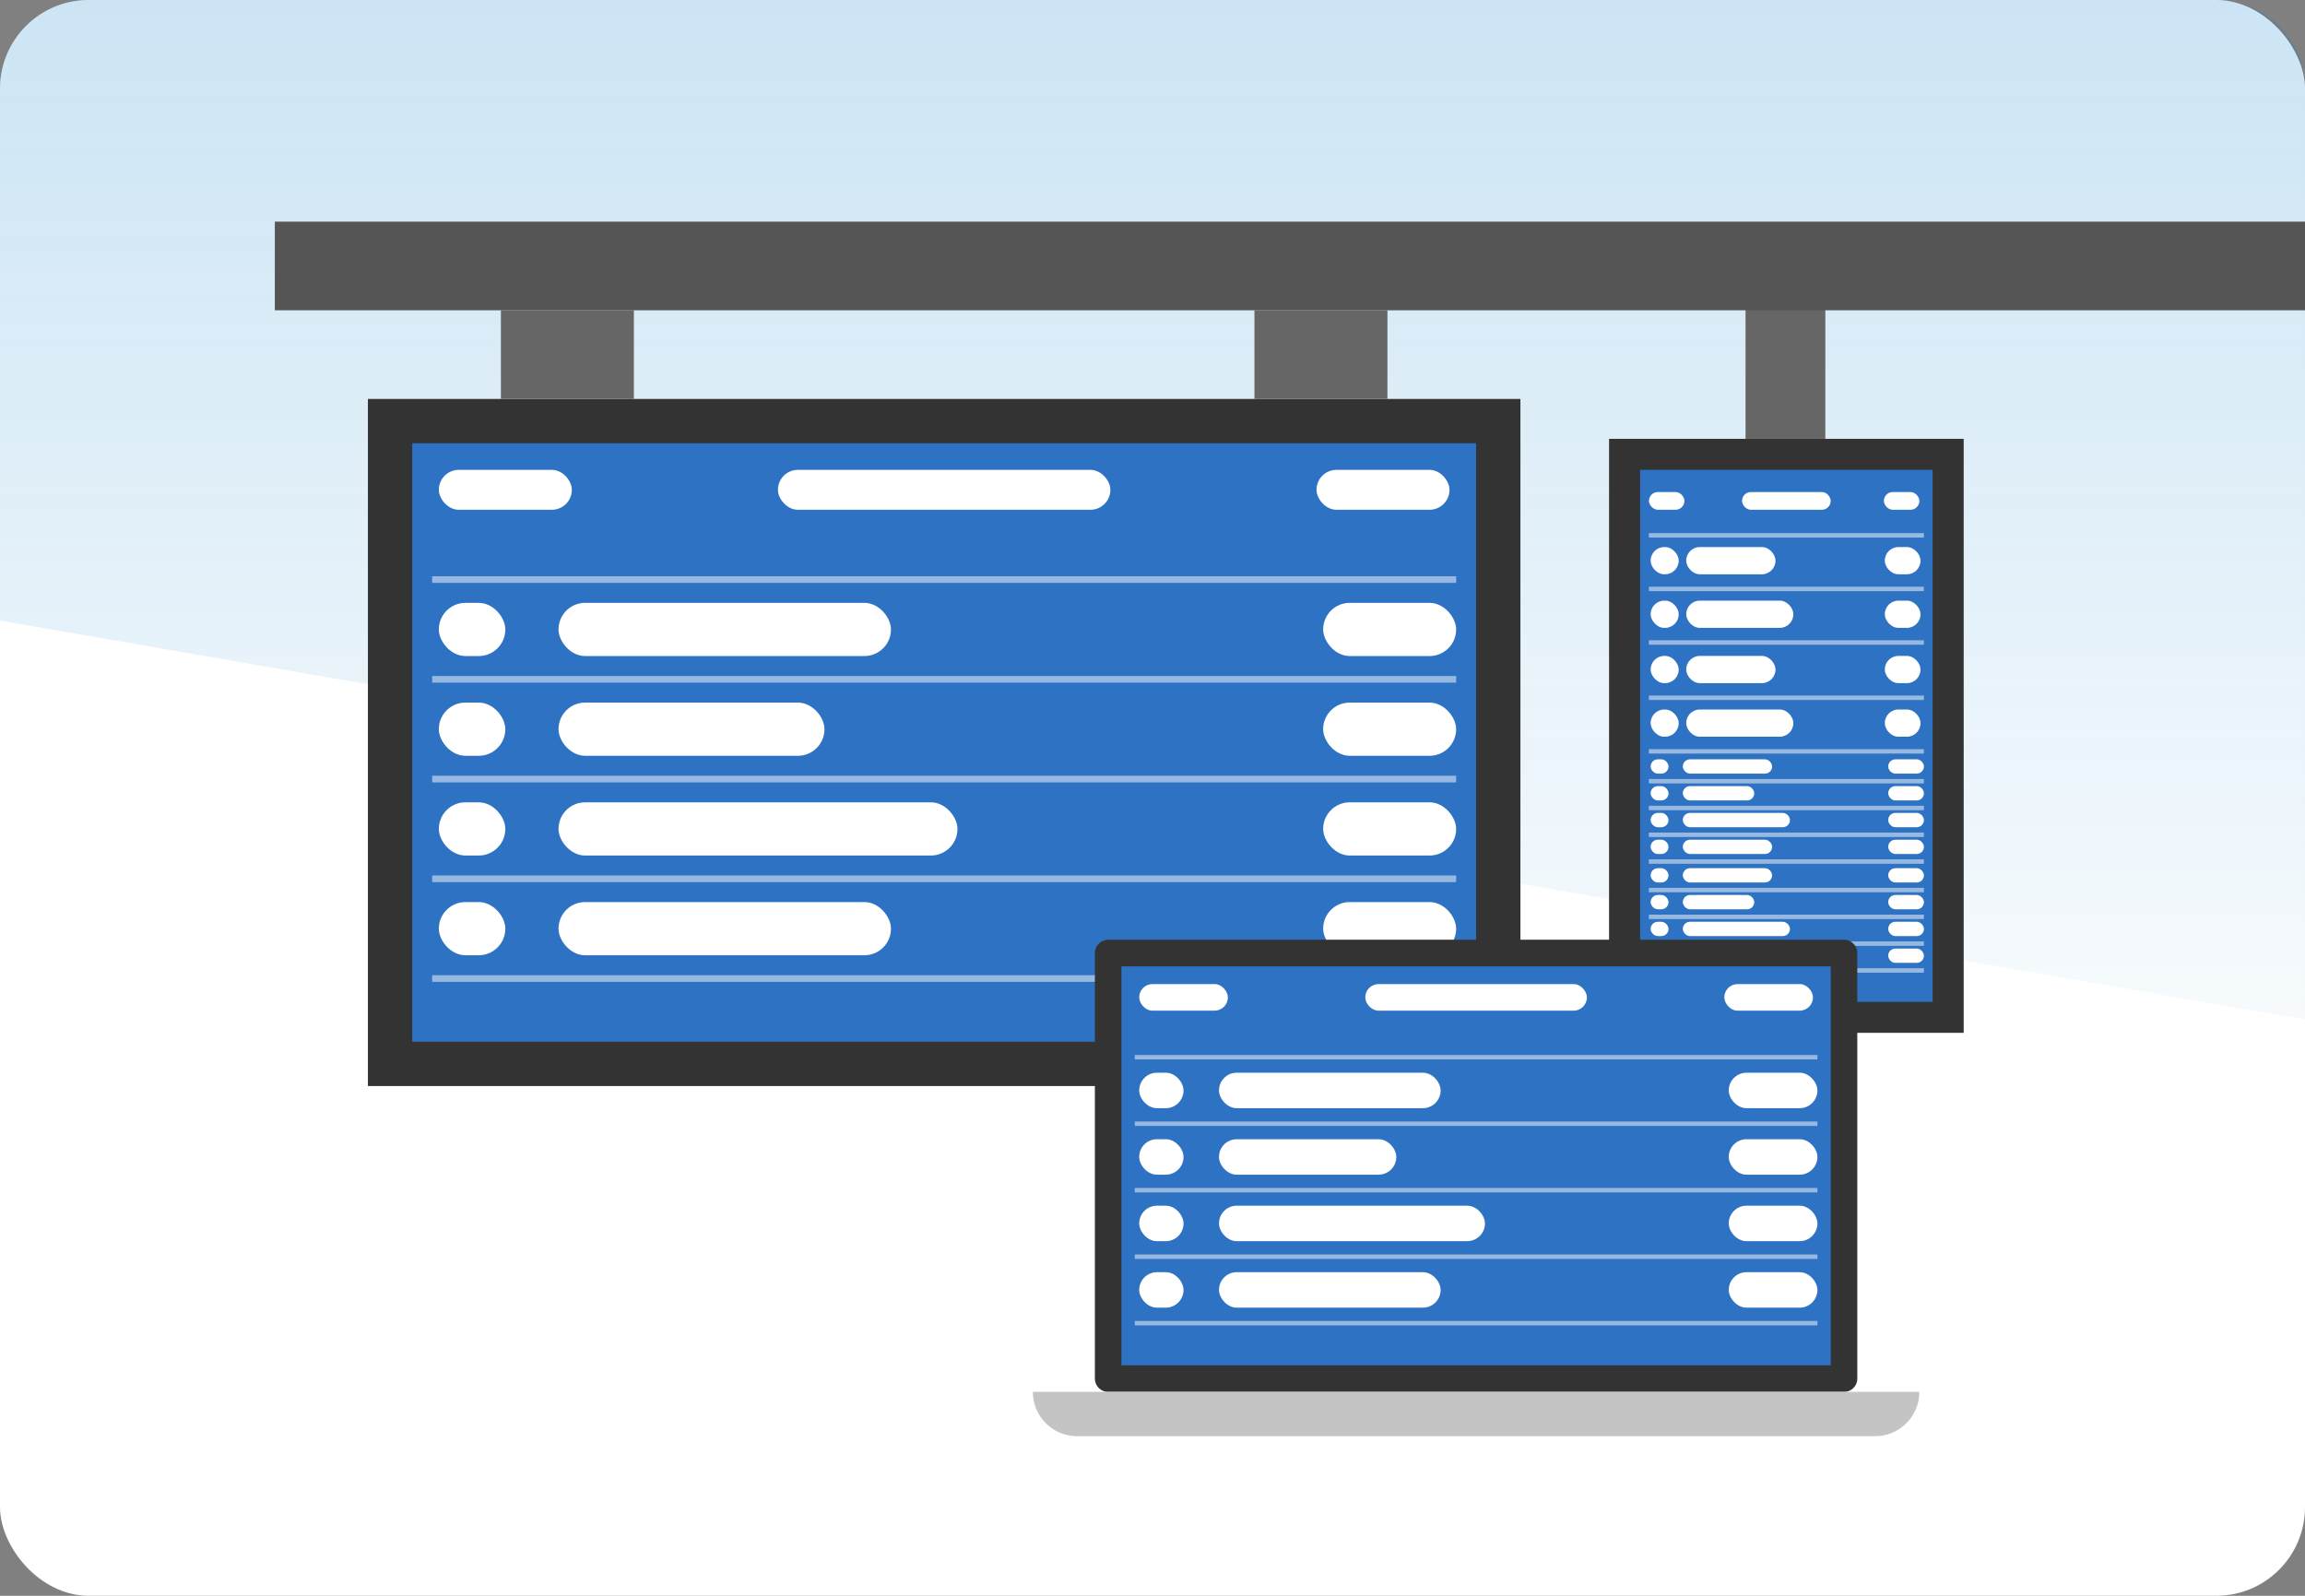 <svg width="520" height="360" viewBox="0 0 520 360" fill="none" xmlns="http://www.w3.org/2000/svg">
    <rect x="0" y="0" width="520" height="360" fill="#808080" stroke="none"/>
    <rect width="520" height="360" rx="20" fill="white"/>
    <path d="M0 20C0 8.954 8.954 0 20 0H500C511.046 0 520 8.954 520 20V230L0 140V20Z" fill="url(#paint0_linear_2368_2284)" fill-opacity="0.2"/>
    <rect x="366.5" y="102.5" width="73" height="127" fill="#2E73C3" stroke="#333333" stroke-width="7"/>
    <rect x="393" y="111" width="20" height="4" rx="2" fill="white"/>
    <rect x="372" y="111" width="8" height="4" rx="2" fill="white"/>
    <rect x="425" y="111" width="8" height="4" rx="2" fill="white"/>
    <rect x="371.973" y="120.267" width="62.048" height="1" fill="white" fill-opacity="0.5"/>
    <rect x="372.379" y="123.414" width="6.331" height="6.14" rx="3.07" fill="white"/>
    <rect x="372.379" y="135.501" width="6.331" height="6.14" rx="3.07" fill="white"/>
    <rect x="380.402" y="123.414" width="20.145" height="6.14" rx="3.07" fill="white"/>
    <rect x="380.402" y="135.501" width="24.174" height="6.14" rx="3.07" fill="white"/>
    <rect x="425.203" y="123.414" width="8.058" height="6.14" rx="3.07" fill="white"/>
    <rect x="425.203" y="135.501" width="8.058" height="6.14" rx="3.07" fill="white"/>
    <rect opacity="0.5" x="371.973" y="132.355" width="62.048" height="1" fill="white"/>
    <rect opacity="0.5" x="371.973" y="144.442" width="62.048" height="1" fill="white"/>
    <rect x="372.379" y="147.972" width="6.331" height="6.14" rx="3.07" fill="white"/>
    <rect x="372.379" y="160.059" width="6.331" height="6.14" rx="3.07" fill="white"/>
    <rect x="380.402" y="147.972" width="20.145" height="6.14" rx="3.07" fill="white"/>
    <rect x="380.402" y="160.059" width="24.174" height="6.14" rx="3.07" fill="white"/>
    <rect x="425.203" y="147.972" width="8.058" height="6.14" rx="3.07" fill="white"/>
    <rect x="425.203" y="160.059" width="8.058" height="6.14" rx="3.07" fill="white"/>
    <rect opacity="0.5" x="371.973" y="156.913" width="62.048" height="1" fill="white"/>
    <rect opacity="0.5" x="371.973" y="169" width="62.048" height="1" fill="white"/>
    <rect x="372.379" y="171.302" width="4.029" height="3.223" rx="1.612" fill="white"/>
    <rect x="372.379" y="177.346" width="4.029" height="3.223" rx="1.612" fill="white"/>
    <rect x="372.379" y="183.39" width="4.029" height="3.223" rx="1.612" fill="white"/>
    <rect x="372.379" y="189.433" width="4.029" height="3.223" rx="1.612" fill="white"/>
    <rect x="379.637" y="171.302" width="20.145" height="3.223" rx="1.612" fill="white"/>
    <rect x="379.637" y="177.346" width="16.116" height="3.223" rx="1.612" fill="white"/>
    <rect x="379.637" y="183.39" width="24.174" height="3.223" rx="1.612" fill="white"/>
    <rect x="379.637" y="189.433" width="20.145" height="3.223" rx="1.612" fill="white"/>
    <rect x="425.969" y="171.302" width="8.058" height="3.223" rx="1.612" fill="white"/>
    <rect x="425.969" y="177.346" width="8.058" height="3.223" rx="1.612" fill="white"/>
    <rect x="425.969" y="183.39" width="8.058" height="3.223" rx="1.612" fill="white"/>
    <rect x="425.969" y="189.433" width="8.058" height="3.223" rx="1.612" fill="white"/>
    <rect opacity="0.5" x="371.973" y="175.734" width="62.048" height="1" fill="white"/>
    <rect opacity="0.5" x="371.973" y="181.778" width="62.048" height="1" fill="white"/>
    <rect opacity="0.5" x="371.973" y="187.822" width="62.048" height="1" fill="white"/>
    <rect opacity="0.5" x="371.973" y="193.865" width="62.048" height="1" fill="white"/>
    <rect x="372.379" y="195.86" width="4.029" height="3.223" rx="1.612" fill="white"/>
    <rect x="372.379" y="201.904" width="4.029" height="3.223" rx="1.612" fill="white"/>
    <rect x="372.379" y="207.948" width="4.029" height="3.223" rx="1.612" fill="white"/>
    <rect x="372.379" y="213.991" width="4.029" height="3.223" rx="1.612" fill="white"/>
    <rect x="379.637" y="195.86" width="20.145" height="3.223" rx="1.612" fill="white"/>
    <rect x="379.637" y="201.904" width="16.116" height="3.223" rx="1.612" fill="white"/>
    <rect x="379.637" y="207.948" width="24.174" height="3.223" rx="1.612" fill="white"/>
    <rect x="379.637" y="213.991" width="20.145" height="3.223" rx="1.612" fill="white"/>
    <rect x="425.969" y="195.86" width="8.058" height="3.223" rx="1.612" fill="white"/>
    <rect x="425.969" y="201.904" width="8.058" height="3.223" rx="1.612" fill="white"/>
    <rect x="425.969" y="207.948" width="8.058" height="3.223" rx="1.612" fill="white"/>
    <rect x="425.969" y="213.991" width="8.058" height="3.223" rx="1.612" fill="white"/>
    <rect opacity="0.5" x="371.973" y="200.292" width="62.048" height="1" fill="white"/>
    <rect opacity="0.5" x="371.973" y="206.336" width="62.048" height="1" fill="white"/>
    <rect opacity="0.5" x="371.973" y="212.38" width="62.048" height="1" fill="white"/>
    <rect opacity="0.5" x="371.973" y="218.423" width="62.048" height="1" fill="white"/>
    <rect x="393.789" y="69" width="18" height="30" fill="#666666"/>
    <rect x="88" y="95" width="250" height="145" fill="#2E73C3" stroke="#333333" stroke-width="10"/>
    <rect x="113" y="70" width="30" height="20" fill="#666666"/>
    <rect x="283" y="70" width="30" height="20" fill="#666666"/>
    <rect x="62" y="50" width="458" height="20" fill="#555555"/>
    <rect x="175.5" y="106" width="75" height="9" rx="4.5" fill="white"/>
    <rect x="99" y="106" width="30" height="9" rx="4.5" fill="white"/>
    <rect x="99" y="136" width="15" height="12" rx="6" fill="white"/>
    <rect x="99" y="158.5" width="15" height="12" rx="6" fill="white"/>
    <rect x="99" y="181" width="15" height="12" rx="6" fill="white"/>
    <rect x="99" y="203.5" width="15" height="12" rx="6" fill="white"/>
    <rect x="126" y="136" width="75" height="12" rx="6" fill="white"/>
    <rect x="126" y="158.5" width="60" height="12" rx="6" fill="white"/>
    <rect x="126" y="181" width="90" height="12" rx="6" fill="white"/>
    <rect x="126" y="203.5" width="75" height="12" rx="6" fill="white"/>
    <rect x="298.5" y="136" width="30" height="12" rx="6" fill="white"/>
    <rect x="298.5" y="158.5" width="30" height="12" rx="6" fill="white"/>
    <rect x="298.5" y="181" width="30" height="12" rx="6" fill="white"/>
    <rect x="298.5" y="203.5" width="30" height="12" rx="6" fill="white"/>
    <rect x="297" y="106" width="30" height="9" rx="4.5" fill="white"/>
    <rect x="97.5" y="130" width="231" height="1.5" fill="white" fill-opacity="0.5"/>
    <rect opacity="0.5" x="97.5" y="152.5" width="231" height="1.5" fill="white"/>
    <rect opacity="0.5" x="97.5" y="175" width="231" height="1.5" fill="white"/>
    <rect opacity="0.5" x="97.5" y="197.5" width="231" height="1.5" fill="white"/>
    <rect opacity="0.5" x="97.5" y="220" width="231" height="1.5" fill="white"/>
    <rect x="250" y="215" width="166" height="96" fill="#2E73C3" stroke="#333333" stroke-width="6" stroke-linejoin="round"/>
    <path d="M233 314H433V314C433 319.523 428.523 324 423 324H243C237.477 324 233 319.523 233 314V314Z" fill="#C4C4C4"/>
    <rect x="308" y="222" width="50" height="6" rx="3" fill="white"/>
    <rect x="257" y="222" width="20" height="6" rx="3" fill="white"/>
    <rect x="257" y="242" width="10" height="8" rx="4" fill="white"/>
    <rect x="257" y="257" width="10" height="8" rx="4" fill="white"/>
    <rect x="257" y="272" width="10" height="8" rx="4" fill="white"/>
    <rect x="257" y="287" width="10" height="8" rx="4" fill="white"/>
    <rect x="275" y="242" width="50" height="8" rx="4" fill="white"/>
    <rect x="275" y="257" width="40" height="8" rx="4" fill="white"/>
    <rect x="275" y="272" width="60" height="8" rx="4" fill="white"/>
    <rect x="275" y="287" width="50" height="8" rx="4" fill="white"/>
    <rect x="390" y="242" width="20" height="8" rx="4" fill="white"/>
    <rect x="390" y="257" width="20" height="8" rx="4" fill="white"/>
    <rect x="390" y="272" width="20" height="8" rx="4" fill="white"/>
    <rect x="390" y="287" width="20" height="8" rx="4" fill="white"/>
    <rect x="389" y="222" width="20" height="6" rx="3" fill="white"/>
    <rect opacity="0.5" x="256" y="238" width="154" height="1" fill="white"/>
    <rect opacity="0.5" x="256" y="253" width="154" height="1" fill="white"/>
    <rect opacity="0.5" x="256" y="268" width="154" height="1" fill="white"/>
    <rect opacity="0.5" x="256" y="283" width="154" height="1" fill="white"/>
    <rect opacity="0.5" x="256" y="298" width="154" height="1" fill="white"/>
    <defs>
        <linearGradient id="paint0_linear_2368_2284" x1="260" y1="0" x2="260" y2="275" gradientUnits="userSpaceOnUse">
            <stop stop-color="#007AC9"/>
            <stop offset="1" stop-color="#007AC9" stop-opacity="0"/>
        </linearGradient>
    </defs>
</svg>
